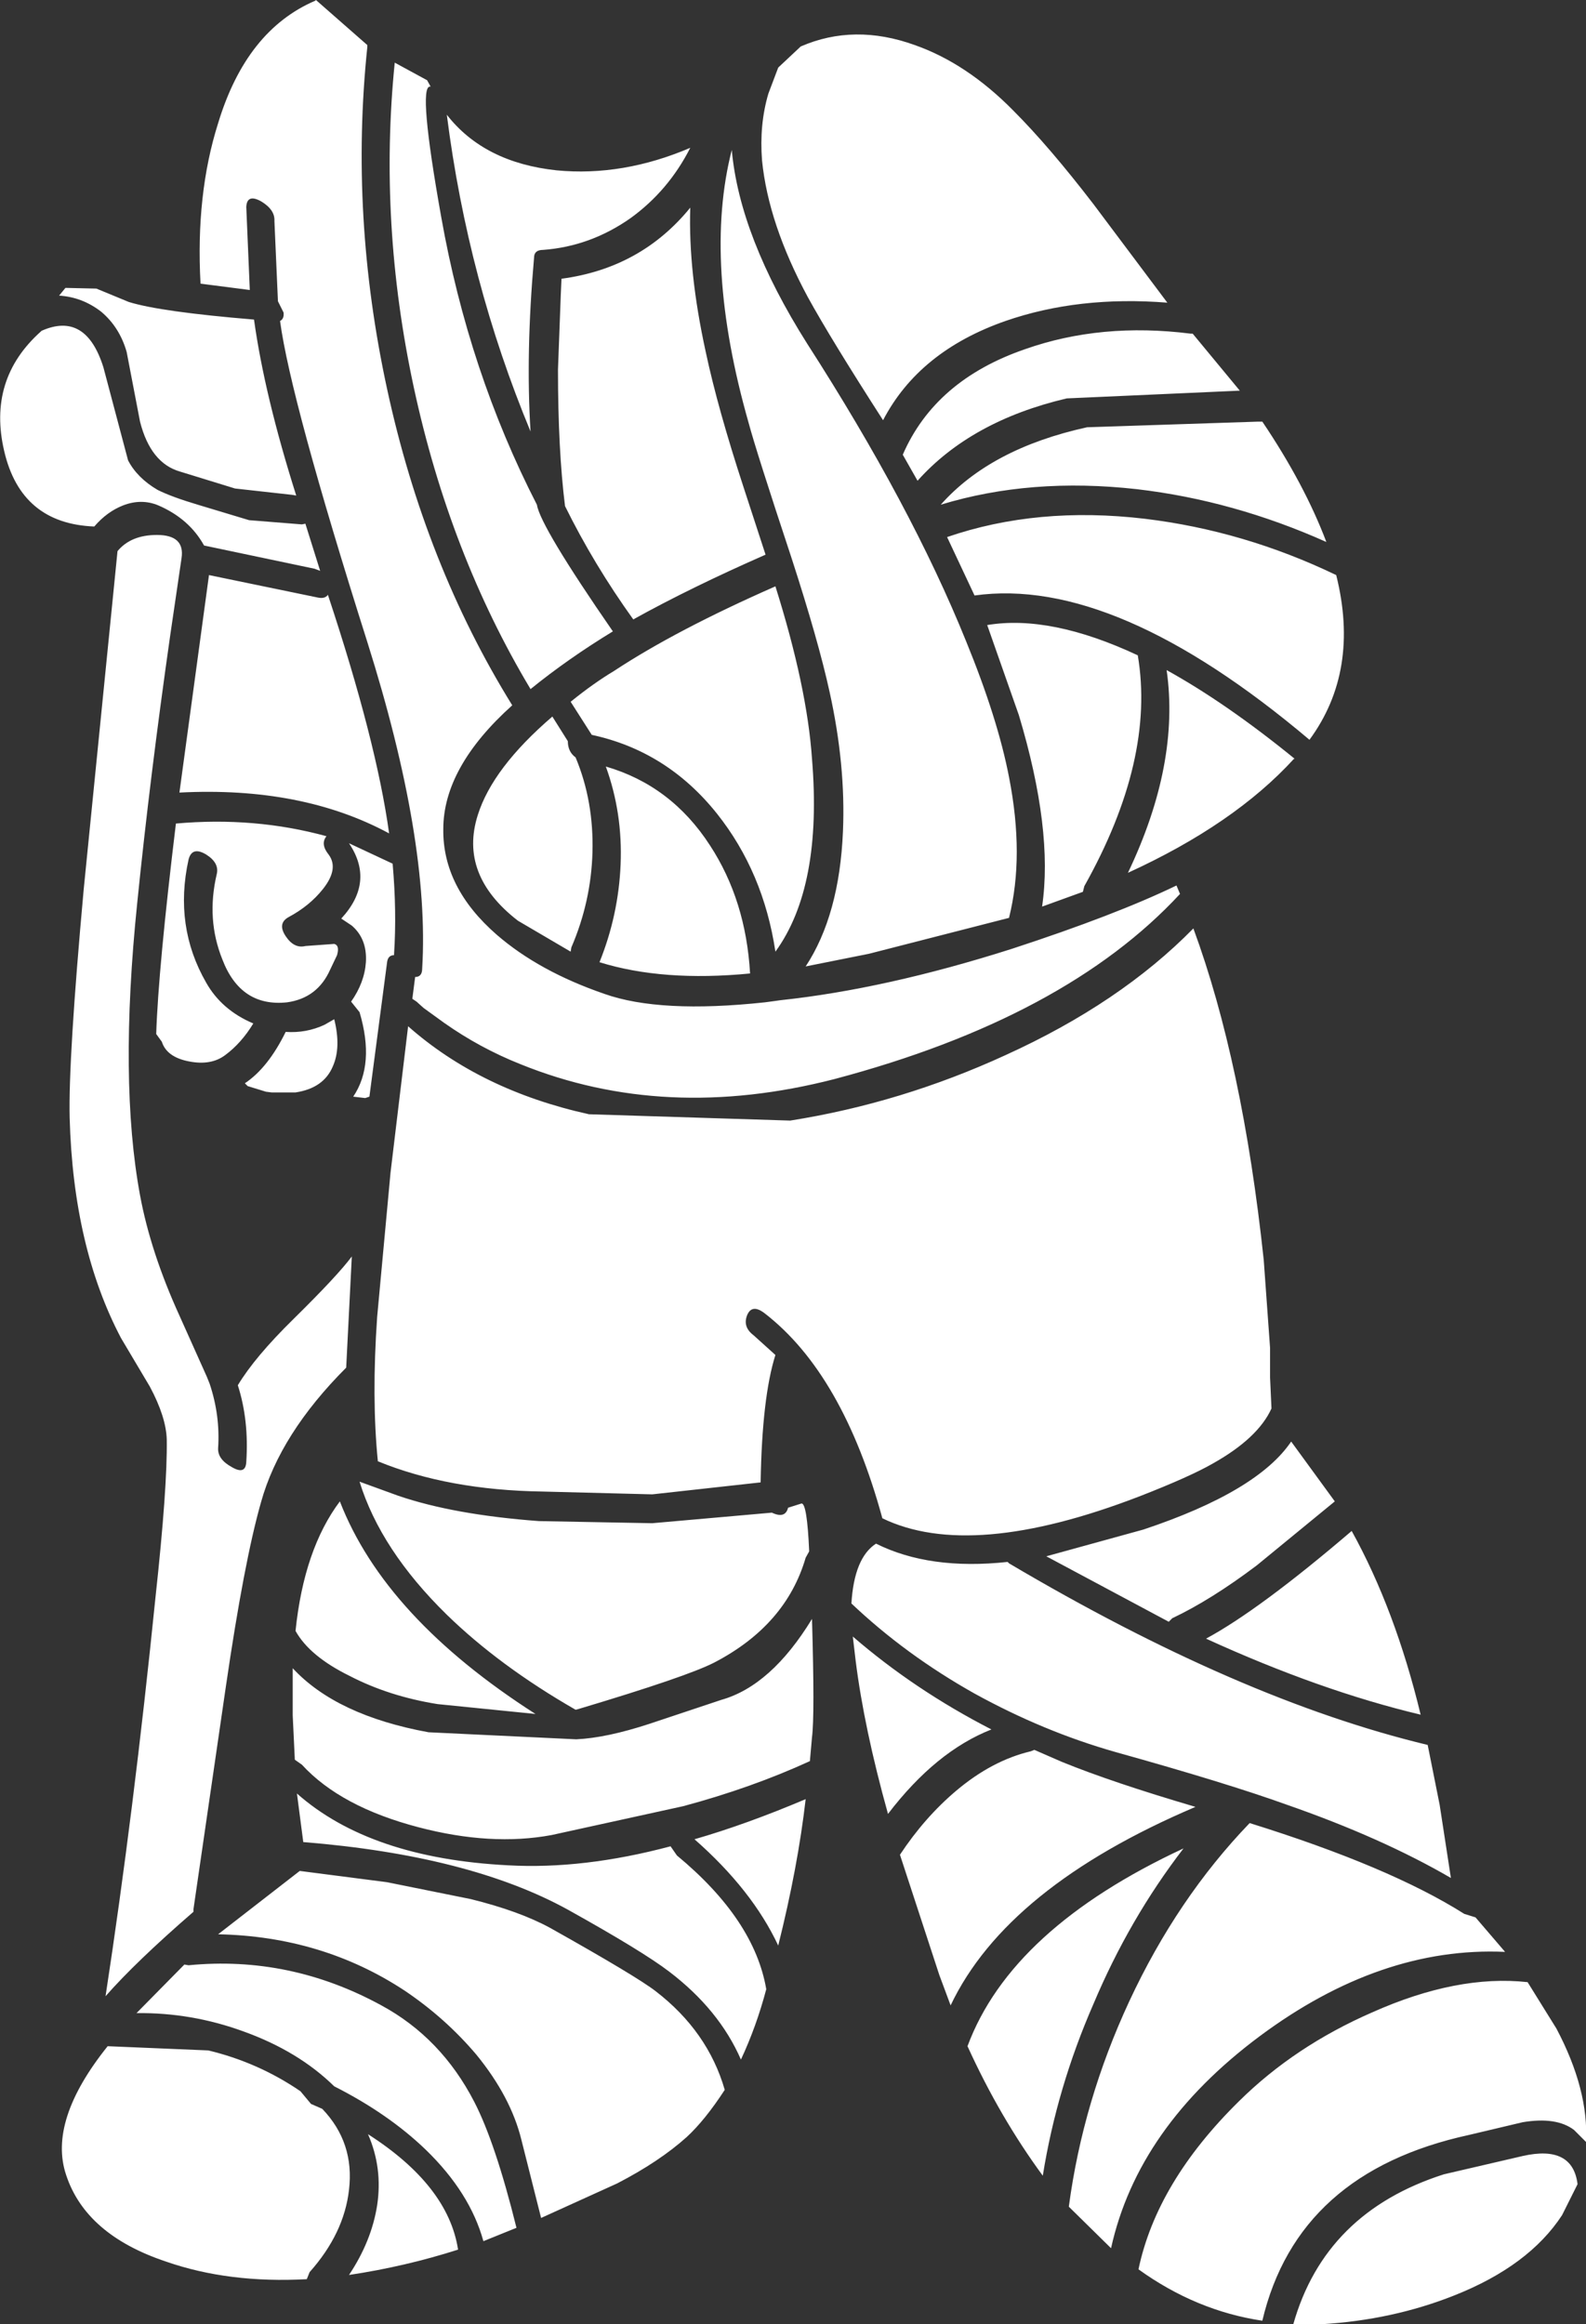 <?xml version="1.0" encoding="UTF-8" standalone="no"?>
<svg xmlns:ffdec="https://www.free-decompiler.com/flash" xmlns:xlink="http://www.w3.org/1999/xlink" ffdec:objectType="shape" height="165.1px" width="112.7px" xmlns="http://www.w3.org/2000/svg">
  <rect width="100%" height="100%" fill="#333333" stroke="none"/>
  <g transform="matrix(1.0, 0.0, 0.0, 1.0, 32.75, 47.65)">
    <path d="M21.4 -36.25 Q21.2 -38.8 21.85 -41.0 L22.55 -42.85 24.15 -44.35 Q27.95 -46.0 32.25 -44.45 35.95 -43.15 39.25 -39.8 41.8 -37.25 44.95 -33.15 L50.2 -26.15 Q43.9 -26.65 38.7 -24.85 32.55 -22.7 30.0 -17.8 26.3 -23.55 24.65 -26.55 21.85 -31.75 21.4 -36.25 M5.2 -29.35 Q4.6 -22.55 4.95 -17.0 0.5 -27.7 -1.0 -39.5 1.65 -36.1 6.8 -35.55 11.5 -35.1 16.3 -37.15 14.75 -34.1 12.05 -32.15 9.2 -30.15 5.85 -29.9 5.2 -29.9 5.2 -29.35 M7.15 -27.85 Q12.8 -28.6 16.3 -32.9 16.15 -28.35 17.4 -22.65 18.25 -18.65 20.1 -13.0 L21.65 -8.25 Q16.3 -5.9 12.25 -3.65 9.45 -7.55 7.4 -11.7 6.9 -15.7 6.9 -21.4 L7.1 -26.75 7.15 -27.85 M10.8 -2.8 Q7.6 -0.85 4.95 1.3 -0.8 -8.3 -3.35 -20.15 -5.85 -31.8 -4.7 -43.2 L-2.4 -41.95 -2.15 -41.5 -2.2 -41.5 Q-3.05 -41.5 -1.4 -32.25 0.55 -21.25 5.4 -11.8 5.65 -10.25 10.8 -2.8 M34.55 -9.5 Q40.95 -11.7 48.6 -10.8 55.65 -9.95 62.2 -6.8 63.9 0.0 60.3 4.9 46.5 -6.75 36.5 -5.35 L34.55 -9.5 M35.9 -2.1 Q38.15 3.4 38.95 7.55 40.05 13.15 38.95 17.55 L29.0 20.1 24.5 21.0 Q26.9 17.35 27.15 11.4 27.35 6.7 26.2 1.5 25.4 -2.15 23.5 -8.0 21.0 -15.55 20.45 -17.6 17.2 -29.0 19.25 -37.0 19.8 -30.85 24.6 -23.25 32.0 -11.75 35.9 -2.1 M40.1 -22.85 Q45.5 -24.75 51.85 -23.95 L52.0 -23.95 55.35 -19.9 43.05 -19.35 Q36.25 -17.75 32.45 -13.5 L31.4 -15.35 Q33.7 -20.65 40.1 -22.85 M56.95 -17.7 Q59.95 -13.25 61.5 -9.15 54.9 -12.1 48.05 -12.9 40.5 -13.75 34.1 -11.8 37.65 -15.8 44.5 -17.3 L56.65 -17.7 56.95 -17.7 M48.1 -1.1 Q49.35 6.3 44.3 15.3 L44.2 15.7 41.3 16.75 Q42.1 11.3 39.65 3.15 L37.4 -3.25 Q41.9 -4.0 48.1 -1.1 M51.1 15.85 Q42.95 24.65 26.55 29.0 14.5 32.1 4.25 27.95 1.35 26.8 -1.2 25.0 L-2.65 23.95 -3.15 23.5 -3.45 23.3 -3.25 21.75 Q-2.75 21.75 -2.75 21.15 -2.2 12.05 -6.65 -2.05 -12.1 -19.25 -12.85 -24.85 -12.55 -25.0 -12.6 -25.45 L-13.0 -26.25 -13.25 -31.95 Q-13.2 -32.75 -14.2 -33.35 -15.2 -33.9 -15.25 -32.95 L-15.0 -27.05 -18.5 -27.5 Q-18.85 -33.85 -17.25 -38.9 -15.25 -45.5 -10.35 -47.6 L-10.3 -47.65 -6.65 -44.45 -6.65 -44.3 Q-7.9 -32.3 -5.25 -20.05 -2.55 -7.55 3.65 2.45 -1.25 6.85 -1.25 11.25 -1.3 15.4 2.55 18.75 5.55 21.35 10.2 22.95 14.15 24.35 21.6 23.55 L22.35 23.45 22.7 23.4 Q30.2 22.6 39.15 19.75 46.5 17.35 50.85 15.25 L51.1 15.85 M59.2 6.25 Q54.95 10.9 47.4 14.35 51.1 6.6 50.15 -0.05 54.4 2.3 59.25 6.25 L59.2 6.25 M57.05 41.85 L57.5 48.1 57.5 50.2 57.6 52.4 Q56.65 54.5 53.45 56.3 51.8 57.25 48.2 58.65 36.25 63.25 29.95 60.2 27.15 49.95 21.6 45.65 20.7 44.95 20.35 45.75 20.0 46.6 20.8 47.2 L22.35 48.6 Q21.4 51.6 21.3 57.65 L13.6 58.5 5.8 58.3 Q-0.9 58.2 -5.9 56.15 -6.35 51.65 -5.95 45.9 L-5.0 35.65 -3.75 25.25 Q1.4 29.8 9.1 31.5 L23.4 31.95 Q31.3 30.7 38.7 27.3 46.85 23.6 52.05 18.3 55.55 27.8 57.05 41.85 M22.35 19.95 Q21.5 14.3 18.2 10.15 14.65 5.7 9.3 4.55 L7.8 2.2 Q9.4 0.9 10.9 0.0 15.3 -2.9 22.35 -6.0 24.6 1.15 24.95 6.25 25.7 15.35 22.35 19.95 M7.6 5.0 Q7.6 5.75 8.15 6.15 9.45 9.25 9.35 12.9 9.25 16.4 7.85 19.65 L7.8 19.95 4.05 17.75 Q-0.15 14.5 1.2 10.25 2.25 6.9 6.5 3.25 L7.6 5.0 M17.7 12.4 Q20.25 16.3 20.55 21.5 14.35 22.1 9.85 20.7 11.2 17.35 11.35 13.75 11.5 10.1 10.3 6.8 14.95 8.15 17.7 12.4 M24.2 59.15 Q24.6 59.1 24.75 62.55 L24.5 63.0 Q23.1 67.8 18.0 70.45 16.05 71.45 8.35 73.75 L8.15 73.8 Q2.75 70.7 -1.0 67.05 -5.7 62.45 -7.2 57.6 L-4.45 58.6 Q-0.5 59.95 5.55 60.4 L13.6 60.55 22.1 59.8 Q23.05 60.25 23.25 59.45 L24.2 59.15 M29.5 62.0 Q33.3 63.9 38.85 63.3 L38.95 63.4 Q55.35 73.1 68.7 76.3 L69.55 80.55 70.35 85.75 Q65.45 82.9 58.7 80.55 54.4 79.0 46.5 76.8 41.4 75.35 36.5 72.65 31.6 69.9 27.75 66.25 27.95 63.0 29.5 62.0 M27.85 68.6 Q32.25 72.4 37.7 75.2 33.75 76.75 30.35 81.2 28.65 75.1 28.05 70.3 L27.85 68.6 M13.4 74.8 L18.5 73.1 Q22.05 72.1 24.95 67.35 25.15 74.25 24.95 75.75 L24.8 77.45 Q20.65 79.35 15.8 80.65 L6.45 82.7 Q2.15 83.5 -3.0 82.15 -8.55 80.7 -11.3 77.7 L-11.8 77.35 -11.95 74.2 -11.95 70.85 Q-8.85 74.2 -2.3 75.4 L8.2 75.9 Q10.35 75.8 13.4 74.8 M6.35 89.3 Q12.5 92.75 13.85 93.8 17.55 96.65 18.75 100.8 17.35 102.95 16.05 104.15 14.1 105.9 11.1 107.45 L5.7 109.9 4.3 104.35 Q3.55 101.3 1.1 98.3 -1.1 95.7 -4.0 93.75 -9.85 89.9 -17.25 89.75 L-11.45 85.25 -5.25 86.05 0.7 87.25 Q4.15 88.1 6.35 89.3 M14.9 83.5 L15.35 84.15 Q20.85 88.7 21.7 93.65 21.0 96.3 19.9 98.65 18.35 95.1 14.8 92.4 12.9 90.95 7.6 88.0 0.6 84.15 -11.2 83.2 L-11.65 79.75 Q-6.45 84.35 3.35 84.85 8.7 85.15 14.9 83.5 M34.0 92.65 L31.2 84.1 Q32.95 81.45 35.2 79.55 37.75 77.4 40.5 76.75 L40.75 76.65 42.7 77.5 Q46.25 78.95 52.2 80.7 38.8 86.4 34.8 94.8 L34.0 92.65 M22.55 90.55 Q20.7 86.6 16.6 83.0 20.25 81.95 24.5 80.15 23.95 84.95 22.55 90.55 M68.2 74.15 Q61.05 72.45 52.95 68.75 56.75 66.7 63.3 61.1 66.4 66.7 68.2 74.15 M59.0 54.75 L62.1 59.0 56.55 63.55 Q53.3 66.0 50.55 67.3 L50.3 67.55 41.6 62.9 48.5 61.0 Q56.6 58.3 59.0 54.75 M44.95 94.7 Q42.35 100.65 41.35 106.9 38.3 102.75 36.0 97.7 39.1 89.35 51.35 83.65 47.5 88.65 44.95 94.7 M56.05 81.85 Q66.0 84.95 71.3 88.3 L72.1 88.55 74.2 91.0 Q65.35 90.6 56.75 97.0 48.1 103.45 46.2 112.05 L43.2 109.1 Q44.2 101.6 47.5 94.5 50.9 87.2 56.05 81.85 M75.8 93.15 L77.85 96.45 Q80.15 100.8 79.95 104.5 L79.1 103.65 Q77.85 102.7 75.45 103.1 L71.65 104.0 Q59.45 106.65 56.95 117.2 52.25 116.5 48.15 113.55 49.45 107.35 55.3 101.6 59.25 97.7 64.75 95.3 70.8 92.6 75.8 93.15 M78.25 109.7 Q75.9 113.3 70.6 115.4 66.2 117.15 61.15 117.45 L59.15 117.45 Q61.4 109.5 69.85 106.8 L75.45 105.5 Q79.0 104.7 79.35 107.5 L78.25 109.7 M3.95 110.6 L1.6 111.55 Q0.65 108.1 -2.5 105.05 -5.15 102.5 -9.0 100.55 -11.55 98.05 -15.45 96.65 -19.15 95.3 -23.05 95.35 L-19.65 91.9 -19.35 91.95 Q-12.15 91.25 -5.65 94.8 -1.4 97.1 0.95 101.65 2.45 104.55 3.95 110.6 M-28.1 -27.2 L-25.9 -27.15 -23.6 -26.2 Q-21.35 -25.5 -14.7 -24.95 -13.95 -19.55 -11.7 -12.45 L-12.0 -12.5 -16.05 -12.95 -19.95 -14.15 Q-22.05 -14.75 -22.8 -17.7 L-23.75 -22.65 Q-24.25 -24.4 -25.55 -25.5 -26.9 -26.55 -28.55 -26.65 L-28.1 -27.2 M-25.4 -21.55 L-23.65 -14.95 Q-23.0 -13.7 -21.55 -12.85 -20.55 -12.35 -18.7 -11.8 L-15.05 -10.7 -11.3 -10.4 -11.05 -10.45 -10.0 -7.1 -10.4 -7.25 -18.25 -8.9 Q-19.3 -10.8 -21.5 -11.75 -22.7 -12.25 -24.0 -11.75 -25.15 -11.3 -26.05 -10.25 -31.25 -10.45 -32.45 -15.6 -33.65 -20.7 -29.85 -24.1 L-29.8 -24.15 Q-26.65 -25.55 -25.4 -21.55 M-21.6 -9.65 Q-19.6 -9.65 -19.85 -8.0 L-20.65 -2.55 Q-22.1 7.6 -23.0 16.5 -24.3 29.15 -22.8 37.25 -22.05 41.3 -20.0 45.8 L-18.05 50.15 -17.85 50.65 Q-17.1 52.9 -17.25 55.2 -17.3 56.0 -16.3 56.55 -15.3 57.15 -15.25 56.2 -15.05 53.25 -15.85 50.75 -14.65 48.75 -11.9 46.05 -8.75 42.95 -7.75 41.6 L-8.15 49.5 Q-12.85 54.2 -14.2 59.05 -15.4 63.25 -16.7 72.15 L-19.0 87.95 -19.0 88.15 Q-23.1 91.7 -25.25 94.15 -23.25 81.1 -21.7 65.8 -20.85 58.0 -20.9 54.6 -20.95 53.0 -22.1 50.85 L-24.15 47.4 Q-27.55 40.95 -27.8 31.75 -27.9 27.6 -26.8 15.5 L-24.4 -8.5 Q-23.45 -9.65 -21.6 -9.65 M-10.15 -5.2 Q-9.65 -5.1 -9.45 -5.4 -6.0 5.0 -5.1 11.55 -11.3 8.2 -20.0 8.65 L-17.9 -6.8 -10.15 -5.2 M-19.35 13.4 Q-20.4 18.15 -18.1 22.15 -17.0 24.1 -14.75 25.05 -15.6 26.45 -16.75 27.3 -17.75 28.05 -19.3 27.75 -20.9 27.45 -21.25 26.35 L-21.65 25.8 Q-21.5 21.15 -20.25 10.85 -14.65 10.35 -9.55 11.75 -10.0 12.3 -9.4 13.05 -8.65 14.05 -9.8 15.5 -10.75 16.7 -12.25 17.5 -13.05 17.95 -12.45 18.85 -11.85 19.75 -11.05 19.55 L-9.0 19.4 Q-8.6 19.5 -8.8 20.2 L-9.3 21.25 Q-10.2 23.25 -12.35 23.55 -15.65 23.9 -16.95 20.5 -18.1 17.65 -17.35 14.45 -17.15 13.65 -18.1 13.05 -19.1 12.45 -19.35 13.4 M-8.5 17.6 Q-6.1 15.0 -7.95 12.25 L-4.85 13.7 Q-4.55 17.1 -4.75 20.15 L-4.75 20.2 Q-5.2 20.2 -5.25 20.75 L-6.5 30.25 -6.8 30.35 -7.65 30.25 Q-6.1 27.95 -7.2 24.25 L-7.8 23.5 Q-6.85 22.15 -6.75 20.7 -6.65 19.05 -7.75 18.1 L-8.5 17.6 M-9.0 24.75 Q-8.5 26.75 -9.1 28.1 -9.75 29.65 -11.75 29.95 L-13.45 29.95 -13.85 29.9 -15.15 29.5 -15.35 29.3 Q-13.7 28.2 -12.45 25.65 -11.0 25.75 -9.7 25.15 L-9.0 24.75 M-7.9 71.4 Q-10.75 70.0 -11.75 68.2 -11.15 62.4 -8.6 59.0 -5.4 67.25 5.3 74.1 L-1.65 73.4 Q-5.1 72.85 -7.9 71.4 M-17.95 98.0 Q-14.4 98.85 -11.4 100.9 L-10.65 101.8 -9.85 102.15 Q-7.55 104.55 -7.95 107.9 -8.3 111.0 -10.75 113.75 L-10.95 114.25 Q-16.5 114.55 -20.95 113.0 -26.65 111.1 -28.05 106.85 -29.35 103.0 -25.1 97.7 L-17.95 98.0 M-6.6 103.95 Q-0.9 107.6 -0.2 112.15 -3.95 113.35 -7.95 113.95 -6.35 111.55 -5.95 109.0 -5.55 106.35 -6.6 103.95" fill="#ffffff" fill-rule="evenodd" stroke="none"/>
  </g>
</svg>

